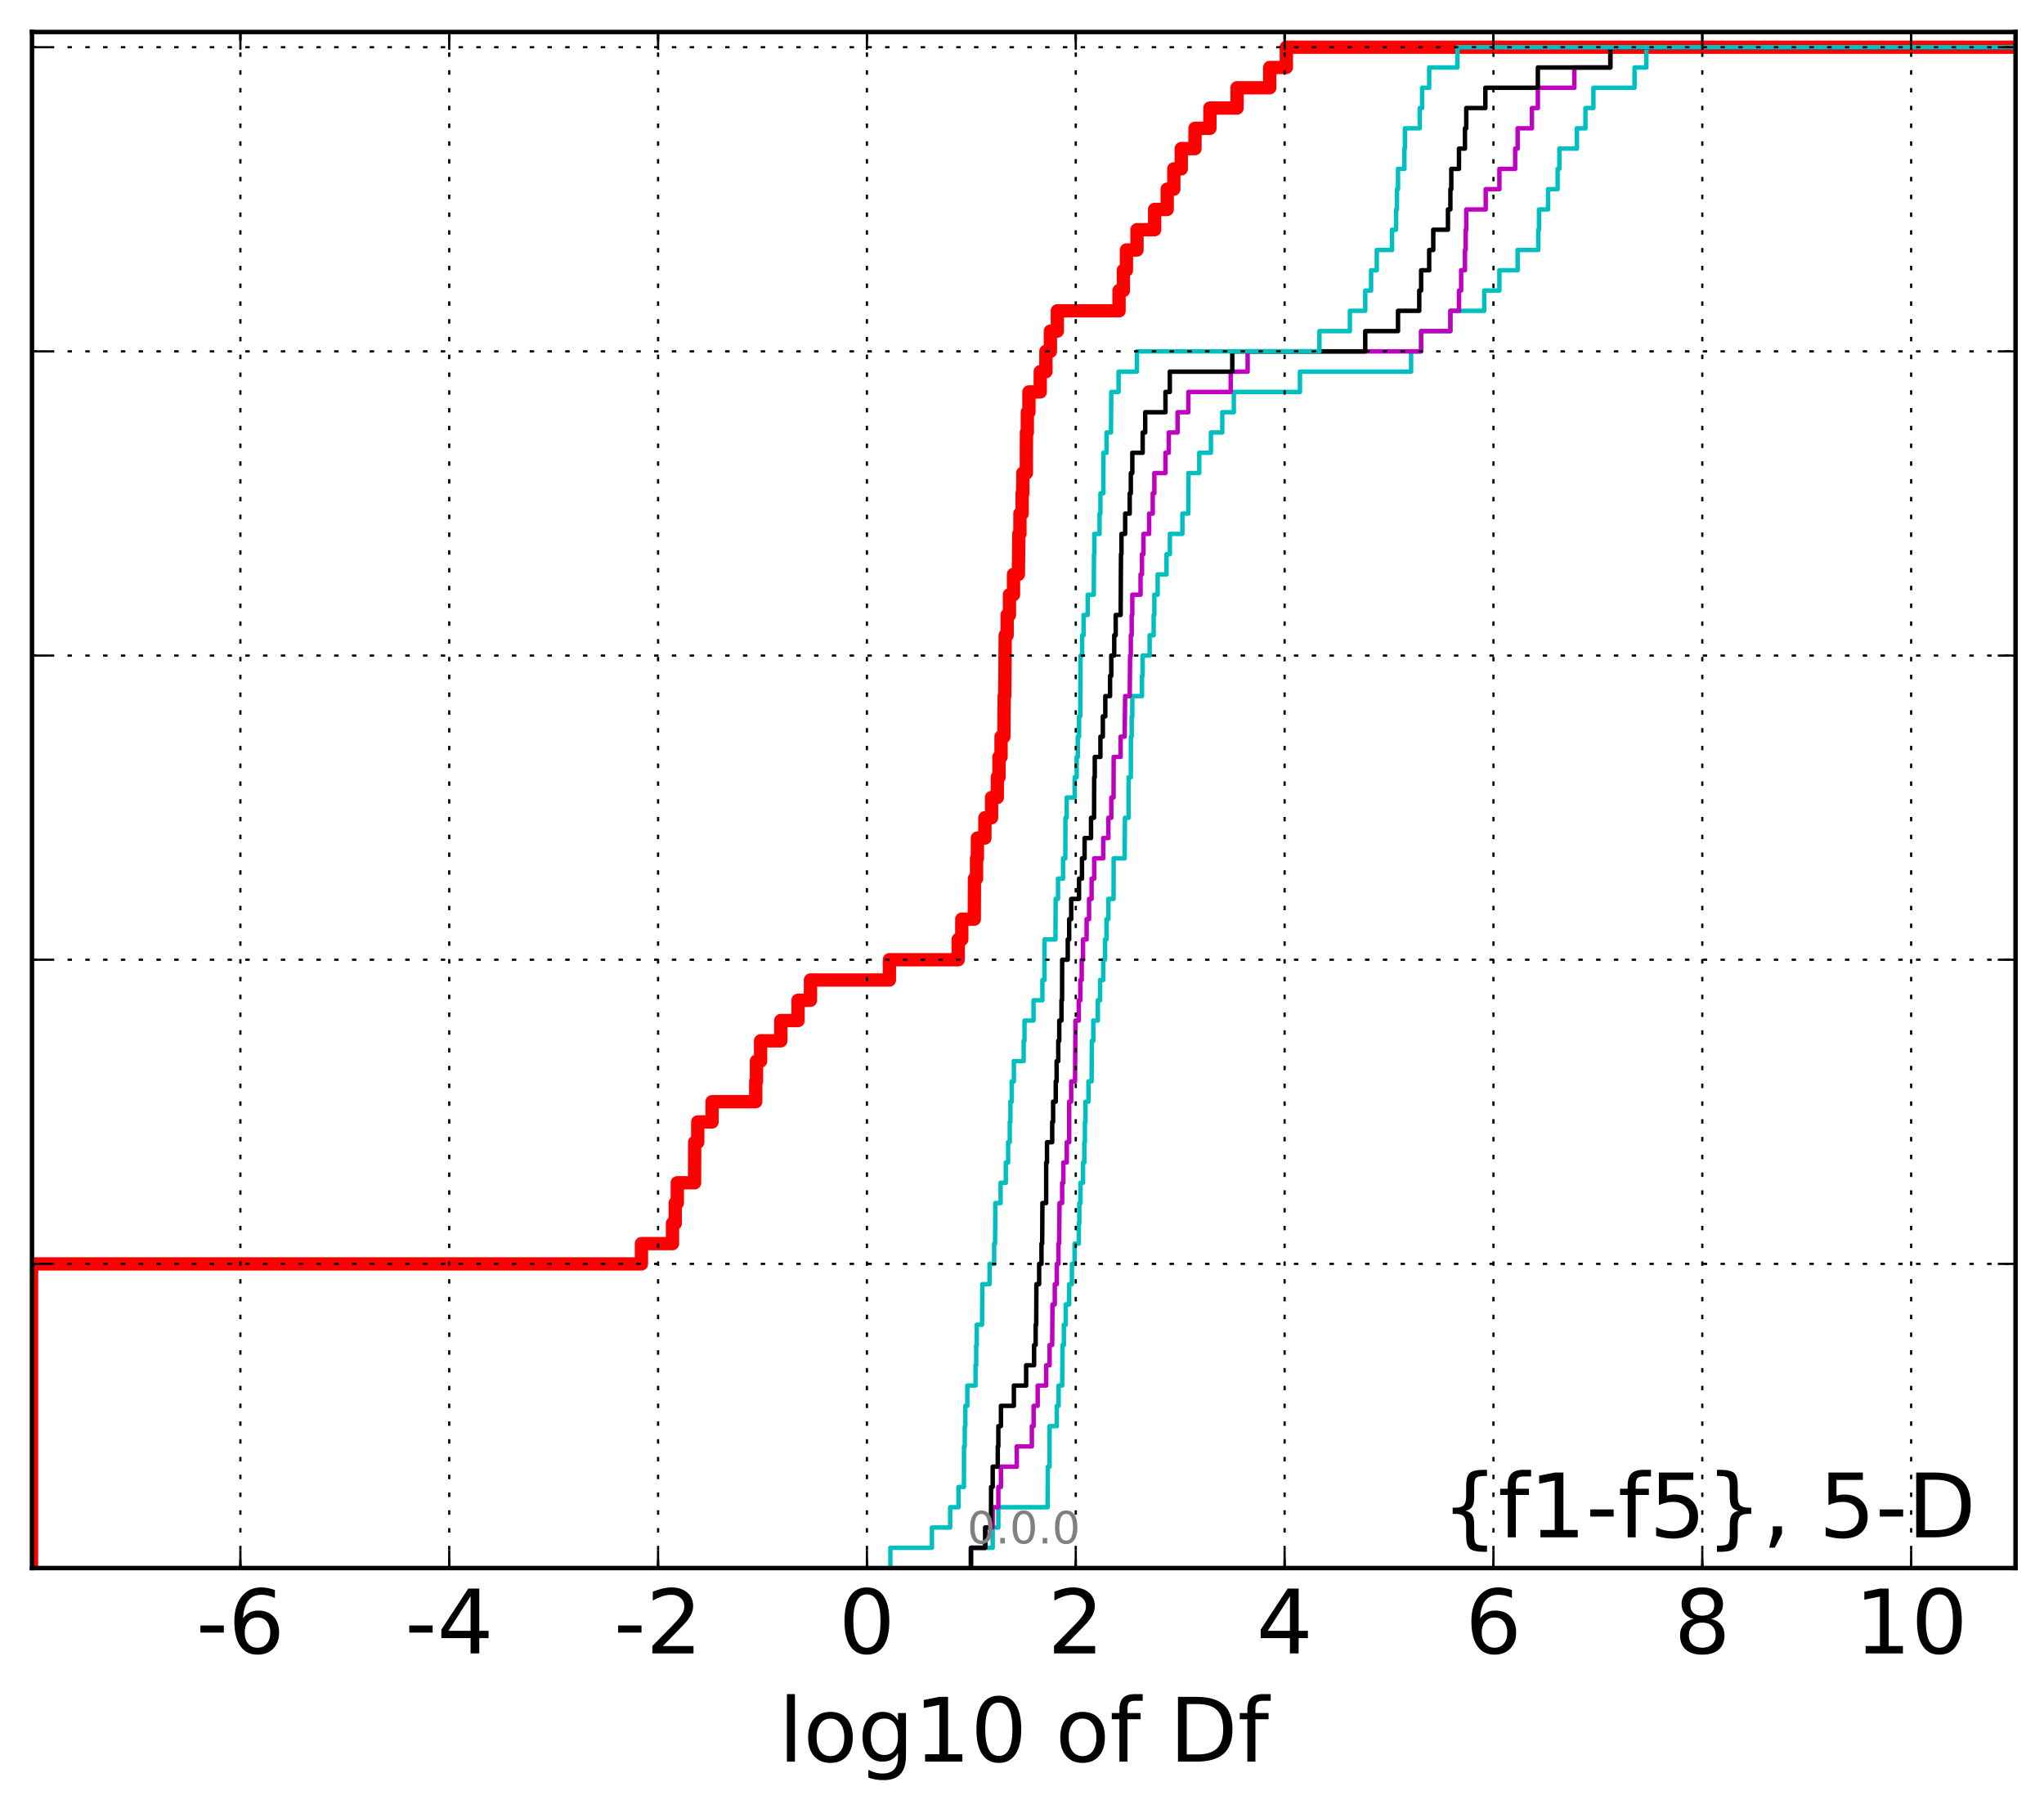<?xml version="1.0" encoding="utf-8" standalone="no"?>
<!DOCTYPE svg PUBLIC "-//W3C//DTD SVG 1.1//EN"
  "http://www.w3.org/Graphics/SVG/1.1/DTD/svg11.dtd">
<!-- Created with matplotlib (http://matplotlib.org/) -->
<svg height="407pt" version="1.1" viewBox="0 0 460 407" width="460pt" xmlns="http://www.w3.org/2000/svg" xmlns:xlink="http://www.w3.org/1999/xlink">
 <defs>
  <style type="text/css">
*{stroke-linecap:butt;stroke-linejoin:round;stroke-miterlimit:100000;}
  </style>
 </defs>
 <g id="figure_1">
  <g id="patch_1">
   <path d="M 0 407.712 
L 460.8 407.712 
L 460.8 0 
L 0 0 
z
" style="fill:#ffffff;"/>
  </g>
  <g id="axes_1">
   <g id="patch_2">
    <path d="M 7.2 352.8 
L 453.6 352.8 
L 453.6 7.2 
L 7.2 7.2 
z
" style="fill:#ffffff;"/>
   </g>
   <g id="line2d_1">
    <path clip-path="url(#p6a44789f4e)" d="M 7.098 352.8 
L 7.098 348.238 
L 7.098 348.238 
L 7.098 348.238 
L 7.098 343.675 
L 7.098 343.675 
L 7.098 343.675 
L 7.098 339.113 
L 7.098 339.113 
L 7.098 339.113 
L 7.098 334.55 
L 7.098 334.55 
L 7.098 334.55 
L 7.098 329.988 
L 7.098 329.988 
L 7.098 329.988 
L 7.098 325.426 
L 7.098 325.426 
L 7.098 325.426 
L 7.098 320.863 
L 7.098 320.863 
L 7.098 320.863 
L 7.098 316.301 
L 7.098 316.301 
L 7.098 316.301 
L 7.098 311.739 
L 7.098 311.739 
L 7.098 311.739 
L 7.098 307.176 
L 7.098 307.176 
L 7.098 307.176 
L 7.098 302.614 
L 7.098 302.614 
L 7.098 302.614 
L 7.098 298.051 
L 7.098 298.051 
L 7.098 298.051 
L 7.098 293.489 
L 7.098 293.489 
L 7.098 293.489 
L 7.098 288.927 
L 7.098 288.927 
L 7.098 288.927 
L 7.098 284.364 
L 144.355 284.364 
L 144.355 279.802 
L 151.344 279.802 
L 151.344 275.24 
L 151.958 275.24 
L 151.958 270.677 
L 152.429 270.677 
L 152.429 266.115 
L 156.306 266.115 
L 156.338 256.99 
L 157.029 256.99 
L 157.029 252.428 
L 160.245 252.428 
L 160.245 247.865 
L 170.078 247.865 
L 170.078 243.303 
L 170.238 243.303 
L 170.238 238.741 
L 171.17 238.741 
L 171.17 234.178 
L 175.716 234.178 
L 175.716 229.616 
L 179.598 229.616 
L 179.598 225.053 
L 182.392 225.053 
L 182.392 220.491 
L 200.159 220.491 
L 200.159 215.929 
L 215.637 215.929 
L 215.637 211.366 
L 216.448 211.366 
L 216.448 206.804 
L 219.262 206.804 
L 219.301 197.679 
L 219.767 197.679 
L 219.767 193.117 
L 219.963 193.117 
L 219.963 188.554 
L 221.651 188.554 
L 221.651 183.992 
L 223.15 183.992 
L 223.15 179.43 
L 224.445 179.43 
L 224.445 174.867 
L 224.826 174.867 
L 224.826 170.305 
L 225.286 170.305 
L 225.286 165.743 
L 225.92 165.743 
L 225.994 156.618 
L 226.124 156.618 
L 226.219 142.931 
L 226.656 142.931 
L 226.656 138.368 
L 227.173 138.368 
L 227.173 133.806 
L 228.087 133.806 
L 228.087 129.244 
L 229.18 129.244 
L 229.288 120.119 
L 229.535 120.119 
L 229.535 115.556 
L 230.032 115.556 
L 230.032 110.994 
L 230.183 110.994 
L 230.183 106.432 
L 230.977 106.432 
L 230.997 97.307 
L 231.2 97.307 
L 231.2 92.745 
L 231.56 92.745 
L 231.56 88.182 
L 234.105 88.182 
L 234.105 83.62 
L 235.38 83.62 
L 235.38 79.057 
L 236.39 79.057 
L 236.39 74.495 
L 237.955 74.495 
L 237.955 69.933 
L 251.842 69.933 
L 251.842 65.37 
L 252.819 65.37 
L 252.819 60.808 
L 253.5 60.808 
L 253.5 56.246 
L 255.883 56.246 
L 255.883 51.683 
L 259.847 51.683 
L 259.847 47.121 
L 262.679 47.121 
L 262.679 42.558 
L 264.168 42.558 
L 264.168 37.996 
L 265.843 37.996 
L 265.843 33.434 
L 268.931 33.434 
L 268.931 28.871 
L 272.29 28.871 
L 272.29 24.309 
L 278.402 24.309 
L 278.402 19.747 
L 285.746 19.747 
L 285.746 15.184 
L 289.485 15.184 
L 289.485 10.622 
L 289.485 10.622 
L 453.6 10.622 
L 453.6 10.622 
" style="fill:none;stroke:#ff0000;stroke-linecap:square;stroke-width:3.0;"/>
   </g>
   <g id="line2d_2">
    <path clip-path="url(#p6a44789f4e)" d="M 218.511 352.8 
L 218.511 348.238 
L 223.403 348.238 
L 223.403 343.675 
L 224.678 343.675 
L 224.678 339.113 
L 235.763 339.113 
L 235.82 329.988 
L 236.207 329.988 
L 236.209 320.863 
L 237.825 320.863 
L 237.825 316.301 
L 238.236 316.301 
L 238.236 311.739 
L 239.04 311.739 
L 239.126 302.614 
L 239.422 302.614 
L 239.422 298.051 
L 239.844 298.051 
L 239.844 293.489 
L 240.622 293.489 
L 240.622 288.927 
L 241.23 288.927 
L 241.23 284.364 
L 241.833 284.364 
L 241.833 279.802 
L 242.781 279.802 
L 242.781 275.24 
L 242.901 275.24 
L 242.901 270.677 
L 243.169 270.677 
L 243.169 266.115 
L 243.735 266.115 
L 243.735 261.552 
L 244.027 261.552 
L 244.027 256.99 
L 244.159 256.99 
L 244.159 252.428 
L 244.289 252.428 
L 244.289 247.865 
L 244.959 247.865 
L 244.959 243.303 
L 245.666 243.303 
L 245.729 234.178 
L 246.045 234.178 
L 246.045 229.616 
L 247.061 229.616 
L 247.061 225.053 
L 247.577 225.053 
L 247.577 220.491 
L 248.279 220.491 
L 248.279 215.929 
L 248.69 215.929 
L 248.69 211.366 
L 249.012 211.366 
L 249.012 206.804 
L 249.441 206.804 
L 249.441 202.242 
L 250.607 202.242 
L 250.627 193.117 
L 253.106 193.117 
L 253.169 183.992 
L 253.984 183.992 
L 253.985 174.867 
L 254.491 174.867 
L 254.514 165.743 
L 254.687 165.743 
L 254.687 161.18 
L 254.826 161.18 
L 254.826 156.618 
L 257.004 156.618 
L 257.004 152.055 
L 257.137 152.055 
L 257.137 147.493 
L 258.73 147.493 
L 258.73 142.931 
L 259.631 142.931 
L 259.631 138.368 
L 259.785 138.368 
L 259.785 133.806 
L 260.53 133.806 
L 260.53 129.244 
L 262.523 129.244 
L 262.523 124.681 
L 263.279 124.681 
L 263.279 120.119 
L 266.095 120.119 
L 266.095 115.556 
L 267.439 115.556 
L 267.469 106.432 
L 269.89 106.432 
L 269.89 101.869 
L 272.519 101.869 
L 272.519 97.307 
L 275.075 97.307 
L 275.075 92.745 
L 277.668 92.745 
L 277.668 88.182 
L 292.553 88.182 
L 292.553 83.62 
L 317.565 83.62 
L 317.565 79.057 
L 319.823 79.057 
L 319.823 74.495 
L 326.409 74.495 
L 326.409 69.933 
L 334.022 69.933 
L 334.022 65.37 
L 337.437 65.37 
L 337.437 60.808 
L 341.544 60.808 
L 341.544 56.246 
L 346.187 56.246 
L 346.187 51.683 
L 346.348 51.683 
L 346.348 47.121 
L 348.394 47.121 
L 348.394 42.558 
L 350.54 42.558 
L 350.54 37.996 
L 350.932 37.996 
L 350.932 33.434 
L 354.888 33.434 
L 354.888 28.871 
L 356.805 28.871 
L 356.805 24.309 
L 358.591 24.309 
L 358.591 19.747 
L 367.853 19.747 
L 367.853 15.184 
L 370.515 15.184 
L 370.515 10.622 
L 370.515 10.622 
L 453.6 10.622 
L 453.6 10.622 
" style="fill:none;stroke:#00bfbf;stroke-linecap:square;"/>
   </g>
   <g id="line2d_3">
    <path clip-path="url(#p6a44789f4e)" d="M 218.511 352.8 
L 218.511 348.238 
L 221.731 348.238 
L 221.731 343.675 
L 223.403 343.675 
L 223.403 339.113 
L 224.678 339.113 
L 224.678 334.55 
L 225.262 334.55 
L 225.262 329.988 
L 228.827 329.988 
L 228.827 325.426 
L 232.217 325.426 
L 232.217 320.863 
L 232.618 320.863 
L 232.618 316.301 
L 233.532 316.301 
L 233.532 311.739 
L 235.439 311.739 
L 235.439 307.176 
L 236.209 307.176 
L 236.209 302.614 
L 236.795 302.614 
L 236.858 293.489 
L 237.378 293.489 
L 237.378 288.927 
L 237.825 288.927 
L 237.825 284.364 
L 238.197 284.364 
L 238.197 279.802 
L 238.352 279.802 
L 238.45 270.677 
L 239.04 270.677 
L 239.04 266.115 
L 239.308 266.115 
L 239.308 261.552 
L 240.076 261.552 
L 240.076 256.99 
L 240.62 256.99 
L 240.622 247.865 
L 241.072 247.865 
L 241.072 243.303 
L 241.933 243.303 
L 242.035 229.616 
L 242.781 229.616 
L 242.781 225.053 
L 243.129 225.053 
L 243.129 220.491 
L 243.44 220.491 
L 243.44 215.929 
L 243.735 215.929 
L 243.735 211.366 
L 244.538 211.366 
L 244.538 206.804 
L 245.092 206.804 
L 245.092 202.242 
L 245.666 202.242 
L 245.666 197.679 
L 246.245 197.679 
L 246.245 193.117 
L 248.279 193.117 
L 248.279 188.554 
L 249.441 188.554 
L 249.441 183.992 
L 250.091 183.992 
L 250.091 179.43 
L 250.607 179.43 
L 250.627 170.305 
L 252.199 170.305 
L 252.199 165.743 
L 253.106 165.743 
L 253.215 156.618 
L 254.241 156.618 
L 254.329 147.493 
L 254.491 147.493 
L 254.491 142.931 
L 254.687 142.931 
L 254.687 138.368 
L 254.826 138.368 
L 254.826 133.806 
L 256.681 133.806 
L 256.681 129.244 
L 257.004 129.244 
L 257.004 124.681 
L 257.334 124.681 
L 257.334 120.119 
L 258.611 120.119 
L 258.611 115.556 
L 259.423 115.556 
L 259.423 110.994 
L 259.785 110.994 
L 259.785 106.432 
L 262.289 106.432 
L 262.289 101.869 
L 263.024 101.869 
L 263.024 97.307 
L 265.008 97.307 
L 265.008 92.745 
L 267.439 92.745 
L 267.439 88.182 
L 276.973 88.182 
L 276.973 83.62 
L 280.78 83.62 
L 280.78 79.057 
L 319.823 79.057 
L 319.823 74.495 
L 326.409 74.495 
L 326.409 69.933 
L 328.341 69.933 
L 328.341 65.37 
L 328.828 65.37 
L 328.828 60.808 
L 329.686 60.808 
L 329.686 56.246 
L 329.855 56.246 
L 329.855 51.683 
L 329.982 51.683 
L 329.982 47.121 
L 334.36 47.121 
L 334.36 42.558 
L 337.437 42.558 
L 337.437 37.996 
L 340.985 37.996 
L 340.985 33.434 
L 341.544 33.434 
L 341.544 28.871 
L 344.761 28.871 
L 344.761 24.309 
L 346.094 24.309 
L 346.094 19.747 
L 354.302 19.747 
L 354.302 15.184 
L 362.407 15.184 
L 362.407 10.622 
L 362.407 10.622 
L 453.6 10.622 
L 453.6 10.622 
" style="fill:none;stroke:#bf00bf;stroke-linecap:square;"/>
   </g>
   <g id="line2d_4">
    <path clip-path="url(#p6a44789f4e)" d="M 218.511 352.8 
L 218.511 348.238 
L 221.731 348.238 
L 221.731 343.675 
L 223.017 343.675 
L 223.044 334.55 
L 223.403 334.55 
L 223.403 329.988 
L 224.548 329.988 
L 224.548 325.426 
L 224.678 325.426 
L 224.678 320.863 
L 225.262 320.863 
L 225.262 316.301 
L 228.17 316.301 
L 228.17 311.739 
L 230.931 311.739 
L 230.931 307.176 
L 232.723 307.176 
L 232.723 302.614 
L 233.074 302.614 
L 233.074 298.051 
L 233.201 298.051 
L 233.24 288.927 
L 233.856 288.927 
L 233.856 284.364 
L 234.384 284.364 
L 234.384 279.802 
L 234.542 279.802 
L 234.596 270.677 
L 235.439 270.677 
L 235.443 261.552 
L 235.628 261.552 
L 235.628 256.99 
L 236.795 256.99 
L 236.795 252.428 
L 237.003 252.428 
L 237.003 247.865 
L 237.595 247.865 
L 237.595 243.303 
L 237.795 243.303 
L 237.795 238.741 
L 238.16 238.741 
L 238.16 234.178 
L 238.386 234.178 
L 238.386 229.616 
L 238.885 229.616 
L 238.885 225.053 
L 239.017 225.053 
L 239.04 215.929 
L 240.297 215.929 
L 240.297 211.366 
L 240.62 211.366 
L 240.62 206.804 
L 241.072 206.804 
L 241.072 202.242 
L 242.837 202.242 
L 242.837 197.679 
L 243.502 197.679 
L 243.502 193.117 
L 244.084 193.117 
L 244.084 188.554 
L 245.533 188.554 
L 245.533 183.992 
L 246.217 183.992 
L 246.245 174.867 
L 246.378 174.867 
L 246.378 170.305 
L 247.65 170.305 
L 247.65 165.743 
L 248.194 165.743 
L 248.194 161.18 
L 248.749 161.18 
L 248.749 156.618 
L 249.818 156.618 
L 249.818 152.055 
L 250.091 152.055 
L 250.091 147.493 
L 250.756 147.493 
L 250.756 142.931 
L 251.085 142.931 
L 251.085 138.368 
L 252.199 138.368 
L 252.277 124.681 
L 252.386 124.681 
L 252.386 120.119 
L 253.215 120.119 
L 253.215 115.556 
L 254.241 115.556 
L 254.241 110.994 
L 254.491 110.994 
L 254.491 106.432 
L 254.826 106.432 
L 254.826 101.869 
L 257.156 101.869 
L 257.156 97.307 
L 257.723 97.307 
L 257.723 92.745 
L 262.289 92.745 
L 262.289 88.182 
L 263.266 88.182 
L 263.266 83.62 
L 277.322 83.62 
L 277.322 79.057 
L 307.248 79.057 
L 307.248 74.495 
L 314.621 74.495 
L 314.621 69.933 
L 319.399 69.933 
L 319.399 65.37 
L 319.823 65.37 
L 319.823 60.808 
L 321.637 60.808 
L 321.637 56.246 
L 322.554 56.246 
L 322.554 51.683 
L 325.86 51.683 
L 325.86 47.121 
L 326.409 47.121 
L 326.409 42.558 
L 326.612 42.558 
L 326.612 37.996 
L 328.341 37.996 
L 328.341 33.434 
L 329.686 33.434 
L 329.686 28.871 
L 329.982 28.871 
L 329.982 24.309 
L 334.278 24.309 
L 334.278 19.747 
L 346.094 19.747 
L 346.094 15.184 
L 362.407 15.184 
L 362.407 10.622 
L 362.407 10.622 
L 453.6 10.622 
L 453.6 10.622 
" style="fill:none;stroke:#000000;stroke-linecap:square;"/>
   </g>
   <g id="line2d_5">
    <path clip-path="url(#p6a44789f4e)" d="M 200.376 352.8 
L 200.376 348.238 
L 209.725 348.238 
L 209.725 343.675 
L 213.835 343.675 
L 213.835 339.113 
L 215.702 339.113 
L 215.702 334.55 
L 216.933 334.55 
L 216.955 325.426 
L 217.122 325.426 
L 217.122 320.863 
L 217.244 320.863 
L 217.244 316.301 
L 217.696 316.301 
L 217.696 311.739 
L 219.545 311.739 
L 219.545 307.176 
L 219.693 307.176 
L 219.693 302.614 
L 219.816 302.614 
L 219.816 298.051 
L 221.007 298.051 
L 221.088 288.927 
L 222.701 288.927 
L 222.701 284.364 
L 223.735 284.364 
L 223.735 279.802 
L 223.937 279.802 
L 224.005 270.677 
L 225.183 270.677 
L 225.183 266.115 
L 226.358 266.115 
L 226.358 261.552 
L 226.874 261.552 
L 226.874 256.99 
L 227.243 256.99 
L 227.243 252.428 
L 227.392 252.428 
L 227.392 247.865 
L 227.688 247.865 
L 227.688 243.303 
L 228.17 243.303 
L 228.17 238.741 
L 230.374 238.741 
L 230.374 234.178 
L 230.565 234.178 
L 230.565 229.616 
L 232.597 229.616 
L 232.597 225.053 
L 234.594 225.053 
L 234.594 220.491 
L 235.063 220.491 
L 235.072 211.366 
L 237.53 211.366 
L 237.577 202.242 
L 238.108 202.242 
L 238.108 197.679 
L 239.239 197.679 
L 239.239 193.117 
L 239.75 193.117 
L 239.778 183.992 
L 240.061 183.992 
L 240.061 179.43 
L 241.852 179.43 
L 241.852 174.867 
L 242.303 174.867 
L 242.303 170.305 
L 242.559 170.305 
L 242.559 165.743 
L 242.837 165.743 
L 242.837 161.18 
L 243.105 161.18 
L 243.171 147.493 
L 243.536 147.493 
L 243.536 142.931 
L 243.86 142.931 
L 243.86 138.368 
L 244.783 138.368 
L 244.783 133.806 
L 246.153 133.806 
L 246.203 124.681 
L 246.279 124.681 
L 246.279 120.119 
L 247.452 120.119 
L 247.452 115.556 
L 247.65 115.556 
L 247.65 110.994 
L 248.301 110.994 
L 248.334 101.869 
L 249.023 101.869 
L 249.023 97.307 
L 250.029 97.307 
L 250.091 88.182 
L 251.733 88.182 
L 251.733 83.62 
L 255.859 83.62 
L 255.859 79.057 
L 296.935 79.057 
L 296.935 74.495 
L 303.787 74.495 
L 303.787 69.933 
L 307.248 69.933 
L 307.248 65.37 
L 308.561 65.37 
L 308.561 60.808 
L 309.841 60.808 
L 309.841 56.246 
L 313.271 56.246 
L 313.271 51.683 
L 314.191 51.683 
L 314.191 47.121 
L 314.384 47.121 
L 314.384 42.558 
L 314.621 42.558 
L 314.621 37.996 
L 316.059 37.996 
L 316.059 33.434 
L 316.172 33.434 
L 316.172 28.871 
L 319.509 28.871 
L 319.509 24.309 
L 320.049 24.309 
L 320.049 19.747 
L 321.637 19.747 
L 321.637 15.184 
L 327.996 15.184 
L 327.996 10.622 
L 327.996 10.622 
L 453.6 10.622 
L 453.6 10.622 
" style="fill:none;stroke:#00bfbf;stroke-linecap:square;"/>
   </g>
   <g id="patch_3">
    <path d="M 7.2 7.2 
L 453.6 7.2 
" style="fill:none;stroke:#000000;stroke-linecap:square;stroke-linejoin:miter;"/>
   </g>
   <g id="patch_4">
    <path d="M 453.6 352.8 
L 453.6 7.2 
" style="fill:none;stroke:#000000;stroke-linecap:square;stroke-linejoin:miter;"/>
   </g>
   <g id="patch_5">
    <path d="M 7.2 352.8 
L 453.6 352.8 
" style="fill:none;stroke:#000000;stroke-linecap:square;stroke-linejoin:miter;"/>
   </g>
   <g id="patch_6">
    <path d="M 7.2 352.8 
L 7.2 7.2 
" style="fill:none;stroke:#000000;stroke-linecap:square;stroke-linejoin:miter;"/>
   </g>
   <g id="matplotlib.axis_1">
    <g id="xtick_1"/>
    <g id="xtick_2">
     <g id="line2d_6">
      <path clip-path="url(#p6a44789f4e)" d="M 54.099 352.8 
L 54.099 7.2 
" style="fill:none;stroke:#000000;stroke-dasharray:1,3;stroke-dashoffset:0.0;stroke-width:0.5;"/>
     </g>
     <g id="line2d_7">
      <defs>
       <path d="M 0 0 
L 0 -4 
" id="mfa2723697f" style="stroke:#000000;stroke-width:0.5;"/>
      </defs>
      <g>
       <use style="stroke:#000000;stroke-width:0.5;" x="54.099" xlink:href="#mfa2723697f" y="352.8"/>
      </g>
     </g>
     <g id="line2d_8">
      <defs>
       <path d="M 0 0 
L 0 4 
" id="m8f7fed843e" style="stroke:#000000;stroke-width:0.5;"/>
      </defs>
      <g>
       <use style="stroke:#000000;stroke-width:0.5;" x="54.099" xlink:href="#m8f7fed843e" y="7.2"/>
      </g>
     </g>
     <g id="text_1">
      <!-- -6 -->
      <defs>
       <path d="M 33.016 40.375 
Q 26.375 40.375 22.484 35.828 
Q 18.609 31.297 18.609 23.391 
Q 18.609 15.531 22.484 10.953 
Q 26.375 6.391 33.016 6.391 
Q 39.656 6.391 43.531 10.953 
Q 47.406 15.531 47.406 23.391 
Q 47.406 31.297 43.531 35.828 
Q 39.656 40.375 33.016 40.375 
M 52.594 71.297 
L 52.594 62.312 
Q 48.875 64.062 45.094 64.984 
Q 41.312 65.922 37.594 65.922 
Q 27.828 65.922 22.672 59.328 
Q 17.531 52.734 16.797 39.406 
Q 19.672 43.656 24.016 45.922 
Q 28.375 48.188 33.594 48.188 
Q 44.578 48.188 50.953 41.516 
Q 57.328 34.859 57.328 23.391 
Q 57.328 12.156 50.688 5.359 
Q 44.047 -1.422 33.016 -1.422 
Q 20.359 -1.422 13.672 8.266 
Q 6.984 17.969 6.984 36.375 
Q 6.984 53.656 15.188 63.938 
Q 23.391 74.219 37.203 74.219 
Q 40.922 74.219 44.703 73.484 
Q 48.484 72.75 52.594 71.297 
" id="BitstreamVeraSans-Roman-36"/>
       <path d="M 4.891 31.391 
L 31.203 31.391 
L 31.203 23.391 
L 4.891 23.391 
z
" id="BitstreamVeraSans-Roman-2d"/>
      </defs>
      <g transform="translate(44.128 371.997)scale(0.2 -0.2)">
       <use xlink:href="#BitstreamVeraSans-Roman-2d"/>
       <use x="36.084" xlink:href="#BitstreamVeraSans-Roman-36"/>
      </g>
     </g>
    </g>
    <g id="xtick_3">
     <g id="line2d_9">
      <path clip-path="url(#p6a44789f4e)" d="M 101.099 352.8 
L 101.099 7.2 
" style="fill:none;stroke:#000000;stroke-dasharray:1,3;stroke-dashoffset:0.0;stroke-width:0.5;"/>
     </g>
     <g id="line2d_10">
      <g>
       <use style="stroke:#000000;stroke-width:0.5;" x="101.099" xlink:href="#mfa2723697f" y="352.8"/>
      </g>
     </g>
     <g id="line2d_11">
      <g>
       <use style="stroke:#000000;stroke-width:0.5;" x="101.099" xlink:href="#m8f7fed843e" y="7.2"/>
      </g>
     </g>
     <g id="text_2">
      <!-- -4 -->
      <defs>
       <path d="M 37.797 64.312 
L 12.891 25.391 
L 37.797 25.391 
z
M 35.203 72.906 
L 47.609 72.906 
L 47.609 25.391 
L 58.016 25.391 
L 58.016 17.188 
L 47.609 17.188 
L 47.609 0 
L 37.797 0 
L 37.797 17.188 
L 4.891 17.188 
L 4.891 26.703 
z
" id="BitstreamVeraSans-Roman-34"/>
      </defs>
      <g transform="translate(91.128 371.997)scale(0.2 -0.2)">
       <use xlink:href="#BitstreamVeraSans-Roman-2d"/>
       <use x="36.084" xlink:href="#BitstreamVeraSans-Roman-34"/>
      </g>
     </g>
    </g>
    <g id="xtick_4">
     <g id="line2d_12">
      <path clip-path="url(#p6a44789f4e)" d="M 148.099 352.8 
L 148.099 7.2 
" style="fill:none;stroke:#000000;stroke-dasharray:1,3;stroke-dashoffset:0.0;stroke-width:0.5;"/>
     </g>
     <g id="line2d_13">
      <g>
       <use style="stroke:#000000;stroke-width:0.5;" x="148.099" xlink:href="#mfa2723697f" y="352.8"/>
      </g>
     </g>
     <g id="line2d_14">
      <g>
       <use style="stroke:#000000;stroke-width:0.5;" x="148.099" xlink:href="#m8f7fed843e" y="7.2"/>
      </g>
     </g>
     <g id="text_3">
      <!-- -2 -->
      <defs>
       <path d="M 19.188 8.297 
L 53.609 8.297 
L 53.609 0 
L 7.328 0 
L 7.328 8.297 
Q 12.938 14.109 22.625 23.891 
Q 32.328 33.688 34.812 36.531 
Q 39.547 41.844 41.422 45.531 
Q 43.312 49.219 43.312 52.781 
Q 43.312 58.594 39.234 62.25 
Q 35.156 65.922 28.609 65.922 
Q 23.969 65.922 18.812 64.312 
Q 13.672 62.703 7.812 59.422 
L 7.812 69.391 
Q 13.766 71.781 18.938 73 
Q 24.125 74.219 28.422 74.219 
Q 39.75 74.219 46.484 68.547 
Q 53.219 62.891 53.219 53.422 
Q 53.219 48.922 51.531 44.891 
Q 49.859 40.875 45.406 35.406 
Q 44.188 33.984 37.641 27.219 
Q 31.109 20.453 19.188 8.297 
" id="BitstreamVeraSans-Roman-32"/>
      </defs>
      <g transform="translate(138.129 371.997)scale(0.2 -0.2)">
       <use xlink:href="#BitstreamVeraSans-Roman-2d"/>
       <use x="36.084" xlink:href="#BitstreamVeraSans-Roman-32"/>
      </g>
     </g>
    </g>
    <g id="xtick_5">
     <g id="line2d_15">
      <path clip-path="url(#p6a44789f4e)" d="M 195.099 352.8 
L 195.099 7.2 
" style="fill:none;stroke:#000000;stroke-dasharray:1,3;stroke-dashoffset:0.0;stroke-width:0.5;"/>
     </g>
     <g id="line2d_16">
      <g>
       <use style="stroke:#000000;stroke-width:0.5;" x="195.099" xlink:href="#mfa2723697f" y="352.8"/>
      </g>
     </g>
     <g id="line2d_17">
      <g>
       <use style="stroke:#000000;stroke-width:0.5;" x="195.099" xlink:href="#m8f7fed843e" y="7.2"/>
      </g>
     </g>
     <g id="text_4">
      <!-- 0 -->
      <defs>
       <path d="M 31.781 66.406 
Q 24.172 66.406 20.328 58.906 
Q 16.5 51.422 16.5 36.375 
Q 16.5 21.391 20.328 13.891 
Q 24.172 6.391 31.781 6.391 
Q 39.453 6.391 43.281 13.891 
Q 47.125 21.391 47.125 36.375 
Q 47.125 51.422 43.281 58.906 
Q 39.453 66.406 31.781 66.406 
M 31.781 74.219 
Q 44.047 74.219 50.516 64.516 
Q 56.984 54.828 56.984 36.375 
Q 56.984 17.969 50.516 8.266 
Q 44.047 -1.422 31.781 -1.422 
Q 19.531 -1.422 13.062 8.266 
Q 6.594 17.969 6.594 36.375 
Q 6.594 54.828 13.062 64.516 
Q 19.531 74.219 31.781 74.219 
" id="BitstreamVeraSans-Roman-30"/>
      </defs>
      <g transform="translate(188.737 371.997)scale(0.2 -0.2)">
       <use xlink:href="#BitstreamVeraSans-Roman-30"/>
      </g>
     </g>
    </g>
    <g id="xtick_6">
     <g id="line2d_18">
      <path clip-path="url(#p6a44789f4e)" d="M 242.099 352.8 
L 242.099 7.2 
" style="fill:none;stroke:#000000;stroke-dasharray:1,3;stroke-dashoffset:0.0;stroke-width:0.5;"/>
     </g>
     <g id="line2d_19">
      <g>
       <use style="stroke:#000000;stroke-width:0.5;" x="242.099" xlink:href="#mfa2723697f" y="352.8"/>
      </g>
     </g>
     <g id="line2d_20">
      <g>
       <use style="stroke:#000000;stroke-width:0.5;" x="242.099" xlink:href="#m8f7fed843e" y="7.2"/>
      </g>
     </g>
     <g id="text_5">
      <!-- 2 -->
      <g transform="translate(235.737 371.997)scale(0.2 -0.2)">
       <use xlink:href="#BitstreamVeraSans-Roman-32"/>
      </g>
     </g>
    </g>
    <g id="xtick_7">
     <g id="line2d_21">
      <path clip-path="url(#p6a44789f4e)" d="M 289.099 352.8 
L 289.099 7.2 
" style="fill:none;stroke:#000000;stroke-dasharray:1,3;stroke-dashoffset:0.0;stroke-width:0.5;"/>
     </g>
     <g id="line2d_22">
      <g>
       <use style="stroke:#000000;stroke-width:0.5;" x="289.099" xlink:href="#mfa2723697f" y="352.8"/>
      </g>
     </g>
     <g id="line2d_23">
      <g>
       <use style="stroke:#000000;stroke-width:0.5;" x="289.099" xlink:href="#m8f7fed843e" y="7.2"/>
      </g>
     </g>
     <g id="text_6">
      <!-- 4 -->
      <g transform="translate(282.737 371.997)scale(0.2 -0.2)">
       <use xlink:href="#BitstreamVeraSans-Roman-34"/>
      </g>
     </g>
    </g>
    <g id="xtick_8">
     <g id="line2d_24">
      <path clip-path="url(#p6a44789f4e)" d="M 336.1 352.8 
L 336.1 7.2 
" style="fill:none;stroke:#000000;stroke-dasharray:1,3;stroke-dashoffset:0.0;stroke-width:0.5;"/>
     </g>
     <g id="line2d_25">
      <g>
       <use style="stroke:#000000;stroke-width:0.5;" x="336.1" xlink:href="#mfa2723697f" y="352.8"/>
      </g>
     </g>
     <g id="line2d_26">
      <g>
       <use style="stroke:#000000;stroke-width:0.5;" x="336.1" xlink:href="#m8f7fed843e" y="7.2"/>
      </g>
     </g>
     <g id="text_7">
      <!-- 6 -->
      <g transform="translate(329.737 371.997)scale(0.2 -0.2)">
       <use xlink:href="#BitstreamVeraSans-Roman-36"/>
      </g>
     </g>
    </g>
    <g id="xtick_9">
     <g id="line2d_27">
      <path clip-path="url(#p6a44789f4e)" d="M 383.1 352.8 
L 383.1 7.2 
" style="fill:none;stroke:#000000;stroke-dasharray:1,3;stroke-dashoffset:0.0;stroke-width:0.5;"/>
     </g>
     <g id="line2d_28">
      <g>
       <use style="stroke:#000000;stroke-width:0.5;" x="383.1" xlink:href="#mfa2723697f" y="352.8"/>
      </g>
     </g>
     <g id="line2d_29">
      <g>
       <use style="stroke:#000000;stroke-width:0.5;" x="383.1" xlink:href="#m8f7fed843e" y="7.2"/>
      </g>
     </g>
     <g id="text_8">
      <!-- 8 -->
      <defs>
       <path d="M 31.781 34.625 
Q 24.75 34.625 20.719 30.859 
Q 16.703 27.094 16.703 20.516 
Q 16.703 13.922 20.719 10.156 
Q 24.75 6.391 31.781 6.391 
Q 38.812 6.391 42.859 10.172 
Q 46.922 13.969 46.922 20.516 
Q 46.922 27.094 42.891 30.859 
Q 38.875 34.625 31.781 34.625 
M 21.922 38.812 
Q 15.578 40.375 12.031 44.719 
Q 8.5 49.078 8.5 55.328 
Q 8.5 64.062 14.719 69.141 
Q 20.953 74.219 31.781 74.219 
Q 42.672 74.219 48.875 69.141 
Q 55.078 64.062 55.078 55.328 
Q 55.078 49.078 51.531 44.719 
Q 48 40.375 41.703 38.812 
Q 48.828 37.156 52.797 32.312 
Q 56.781 27.484 56.781 20.516 
Q 56.781 9.906 50.312 4.234 
Q 43.844 -1.422 31.781 -1.422 
Q 19.734 -1.422 13.25 4.234 
Q 6.781 9.906 6.781 20.516 
Q 6.781 27.484 10.781 32.312 
Q 14.797 37.156 21.922 38.812 
M 18.312 54.391 
Q 18.312 48.734 21.844 45.562 
Q 25.391 42.391 31.781 42.391 
Q 38.141 42.391 41.719 45.562 
Q 45.312 48.734 45.312 54.391 
Q 45.312 60.062 41.719 63.234 
Q 38.141 66.406 31.781 66.406 
Q 25.391 66.406 21.844 63.234 
Q 18.312 60.062 18.312 54.391 
" id="BitstreamVeraSans-Roman-38"/>
      </defs>
      <g transform="translate(376.737 371.997)scale(0.2 -0.2)">
       <use xlink:href="#BitstreamVeraSans-Roman-38"/>
      </g>
     </g>
    </g>
    <g id="xtick_10">
     <g id="line2d_30">
      <path clip-path="url(#p6a44789f4e)" d="M 430.1 352.8 
L 430.1 7.2 
" style="fill:none;stroke:#000000;stroke-dasharray:1,3;stroke-dashoffset:0.0;stroke-width:0.5;"/>
     </g>
     <g id="line2d_31">
      <g>
       <use style="stroke:#000000;stroke-width:0.5;" x="430.1" xlink:href="#mfa2723697f" y="352.8"/>
      </g>
     </g>
     <g id="line2d_32">
      <g>
       <use style="stroke:#000000;stroke-width:0.5;" x="430.1" xlink:href="#m8f7fed843e" y="7.2"/>
      </g>
     </g>
     <g id="text_9">
      <!-- 10 -->
      <defs>
       <path d="M 12.406 8.297 
L 28.516 8.297 
L 28.516 63.922 
L 10.984 60.406 
L 10.984 69.391 
L 28.422 72.906 
L 38.281 72.906 
L 38.281 8.297 
L 54.391 8.297 
L 54.391 0 
L 12.406 0 
z
" id="BitstreamVeraSans-Roman-31"/>
      </defs>
      <g transform="translate(417.375 371.997)scale(0.2 -0.2)">
       <use xlink:href="#BitstreamVeraSans-Roman-31"/>
       <use x="63.623" xlink:href="#BitstreamVeraSans-Roman-30"/>
      </g>
     </g>
    </g>
    <g id="xtick_11"/>
    <g id="xtick_12">
     <g id="line2d_33">
      <defs>
       <path d="M 0 0 
L 0 -2 
" id="m83c77e033c" style="stroke:#000000;stroke-width:0.5;"/>
      </defs>
      <g>
       <use style="stroke:#000000;stroke-width:0.5;" x="54.099" xlink:href="#m83c77e033c" y="352.8"/>
      </g>
     </g>
     <g id="line2d_34">
      <defs>
       <path d="M 0 0 
L 0 2 
" id="m9097535278" style="stroke:#000000;stroke-width:0.5;"/>
      </defs>
      <g>
       <use style="stroke:#000000;stroke-width:0.5;" x="54.099" xlink:href="#m9097535278" y="7.2"/>
      </g>
     </g>
    </g>
    <g id="xtick_13">
     <g id="line2d_35">
      <g>
       <use style="stroke:#000000;stroke-width:0.5;" x="101.099" xlink:href="#m83c77e033c" y="352.8"/>
      </g>
     </g>
     <g id="line2d_36">
      <g>
       <use style="stroke:#000000;stroke-width:0.5;" x="101.099" xlink:href="#m9097535278" y="7.2"/>
      </g>
     </g>
    </g>
    <g id="xtick_14">
     <g id="line2d_37">
      <g>
       <use style="stroke:#000000;stroke-width:0.5;" x="148.099" xlink:href="#m83c77e033c" y="352.8"/>
      </g>
     </g>
     <g id="line2d_38">
      <g>
       <use style="stroke:#000000;stroke-width:0.5;" x="148.099" xlink:href="#m9097535278" y="7.2"/>
      </g>
     </g>
    </g>
    <g id="xtick_15">
     <g id="line2d_39">
      <g>
       <use style="stroke:#000000;stroke-width:0.5;" x="195.099" xlink:href="#m83c77e033c" y="352.8"/>
      </g>
     </g>
     <g id="line2d_40">
      <g>
       <use style="stroke:#000000;stroke-width:0.5;" x="195.099" xlink:href="#m9097535278" y="7.2"/>
      </g>
     </g>
    </g>
    <g id="xtick_16">
     <g id="line2d_41">
      <g>
       <use style="stroke:#000000;stroke-width:0.5;" x="242.099" xlink:href="#m83c77e033c" y="352.8"/>
      </g>
     </g>
     <g id="line2d_42">
      <g>
       <use style="stroke:#000000;stroke-width:0.5;" x="242.099" xlink:href="#m9097535278" y="7.2"/>
      </g>
     </g>
    </g>
    <g id="xtick_17">
     <g id="line2d_43">
      <g>
       <use style="stroke:#000000;stroke-width:0.5;" x="289.099" xlink:href="#m83c77e033c" y="352.8"/>
      </g>
     </g>
     <g id="line2d_44">
      <g>
       <use style="stroke:#000000;stroke-width:0.5;" x="289.099" xlink:href="#m9097535278" y="7.2"/>
      </g>
     </g>
    </g>
    <g id="xtick_18">
     <g id="line2d_45">
      <g>
       <use style="stroke:#000000;stroke-width:0.5;" x="336.1" xlink:href="#m83c77e033c" y="352.8"/>
      </g>
     </g>
     <g id="line2d_46">
      <g>
       <use style="stroke:#000000;stroke-width:0.5;" x="336.1" xlink:href="#m9097535278" y="7.2"/>
      </g>
     </g>
    </g>
    <g id="xtick_19">
     <g id="line2d_47">
      <g>
       <use style="stroke:#000000;stroke-width:0.5;" x="383.1" xlink:href="#m83c77e033c" y="352.8"/>
      </g>
     </g>
     <g id="line2d_48">
      <g>
       <use style="stroke:#000000;stroke-width:0.5;" x="383.1" xlink:href="#m9097535278" y="7.2"/>
      </g>
     </g>
    </g>
    <g id="xtick_20">
     <g id="line2d_49">
      <g>
       <use style="stroke:#000000;stroke-width:0.5;" x="430.1" xlink:href="#m83c77e033c" y="352.8"/>
      </g>
     </g>
     <g id="line2d_50">
      <g>
       <use style="stroke:#000000;stroke-width:0.5;" x="430.1" xlink:href="#m9097535278" y="7.2"/>
      </g>
     </g>
    </g>
    <g id="text_10">
     <!-- log10 of Df -->
     <defs>
      <path id="BitstreamVeraSans-Roman-20"/>
      <path d="M 30.609 48.391 
Q 23.391 48.391 19.188 42.75 
Q 14.984 37.109 14.984 27.297 
Q 14.984 17.484 19.156 11.844 
Q 23.344 6.203 30.609 6.203 
Q 37.797 6.203 41.984 11.859 
Q 46.188 17.531 46.188 27.297 
Q 46.188 37.016 41.984 42.703 
Q 37.797 48.391 30.609 48.391 
M 30.609 56 
Q 42.328 56 49.016 48.375 
Q 55.719 40.766 55.719 27.297 
Q 55.719 13.875 49.016 6.219 
Q 42.328 -1.422 30.609 -1.422 
Q 18.844 -1.422 12.172 6.219 
Q 5.516 13.875 5.516 27.297 
Q 5.516 40.766 12.172 48.375 
Q 18.844 56 30.609 56 
" id="BitstreamVeraSans-Roman-6f"/>
      <path d="M 9.422 75.984 
L 18.406 75.984 
L 18.406 0 
L 9.422 0 
z
" id="BitstreamVeraSans-Roman-6c"/>
      <path d="M 19.672 64.797 
L 19.672 8.109 
L 31.594 8.109 
Q 46.688 8.109 53.688 14.938 
Q 60.688 21.781 60.688 36.531 
Q 60.688 51.172 53.688 57.984 
Q 46.688 64.797 31.594 64.797 
z
M 9.812 72.906 
L 30.078 72.906 
Q 51.266 72.906 61.172 64.094 
Q 71.094 55.281 71.094 36.531 
Q 71.094 17.672 61.125 8.828 
Q 51.172 0 30.078 0 
L 9.812 0 
z
" id="BitstreamVeraSans-Roman-44"/>
      <path d="M 45.406 27.984 
Q 45.406 37.75 41.375 43.109 
Q 37.359 48.484 30.078 48.484 
Q 22.859 48.484 18.828 43.109 
Q 14.797 37.75 14.797 27.984 
Q 14.797 18.266 18.828 12.891 
Q 22.859 7.516 30.078 7.516 
Q 37.359 7.516 41.375 12.891 
Q 45.406 18.266 45.406 27.984 
M 54.391 6.781 
Q 54.391 -7.172 48.188 -13.984 
Q 42 -20.797 29.203 -20.797 
Q 24.469 -20.797 20.266 -20.094 
Q 16.062 -19.391 12.109 -17.922 
L 12.109 -9.188 
Q 16.062 -11.328 19.922 -12.344 
Q 23.781 -13.375 27.781 -13.375 
Q 36.625 -13.375 41.016 -8.766 
Q 45.406 -4.156 45.406 5.172 
L 45.406 9.625 
Q 42.625 4.781 38.281 2.391 
Q 33.938 0 27.875 0 
Q 17.828 0 11.672 7.656 
Q 5.516 15.328 5.516 27.984 
Q 5.516 40.672 11.672 48.328 
Q 17.828 56 27.875 56 
Q 33.938 56 38.281 53.609 
Q 42.625 51.219 45.406 46.391 
L 45.406 54.688 
L 54.391 54.688 
z
" id="BitstreamVeraSans-Roman-67"/>
      <path d="M 37.109 75.984 
L 37.109 68.5 
L 28.516 68.5 
Q 23.688 68.5 21.797 66.547 
Q 19.922 64.594 19.922 59.516 
L 19.922 54.688 
L 34.719 54.688 
L 34.719 47.703 
L 19.922 47.703 
L 19.922 0 
L 10.891 0 
L 10.891 47.703 
L 2.297 47.703 
L 2.297 54.688 
L 10.891 54.688 
L 10.891 58.5 
Q 10.891 67.625 15.141 71.797 
Q 19.391 75.984 28.609 75.984 
z
" id="BitstreamVeraSans-Roman-66"/>
     </defs>
     <g transform="translate(175.214 396.353)scale(0.2 -0.2)">
      <use xlink:href="#BitstreamVeraSans-Roman-6c"/>
      <use x="27.783" xlink:href="#BitstreamVeraSans-Roman-6f"/>
      <use x="88.965" xlink:href="#BitstreamVeraSans-Roman-67"/>
      <use x="152.441" xlink:href="#BitstreamVeraSans-Roman-31"/>
      <use x="216.064" xlink:href="#BitstreamVeraSans-Roman-30"/>
      <use x="279.688" xlink:href="#BitstreamVeraSans-Roman-20"/>
      <use x="311.475" xlink:href="#BitstreamVeraSans-Roman-6f"/>
      <use x="372.656" xlink:href="#BitstreamVeraSans-Roman-66"/>
      <use x="407.861" xlink:href="#BitstreamVeraSans-Roman-20"/>
      <use x="439.648" xlink:href="#BitstreamVeraSans-Roman-44"/>
      <use x="516.65" xlink:href="#BitstreamVeraSans-Roman-66"/>
     </g>
    </g>
   </g>
   <g id="matplotlib.axis_2">
    <g id="ytick_1">
     <g id="line2d_51">
      <path clip-path="url(#p6a44789f4e)" d="M 7.2 352.8 
L 453.6 352.8 
" style="fill:none;stroke:#000000;stroke-dasharray:1,3;stroke-dashoffset:0.0;stroke-width:0.5;"/>
     </g>
     <g id="line2d_52">
      <defs>
       <path d="M 0 0 
L 4 0 
" id="mbb8a6e80ec" style="stroke:#000000;stroke-width:0.5;"/>
      </defs>
      <g>
       <use style="stroke:#000000;stroke-width:0.5;" x="7.2" xlink:href="#mbb8a6e80ec" y="352.8"/>
      </g>
     </g>
     <g id="line2d_53">
      <defs>
       <path d="M 0 0 
L -4 0 
" id="m3dc4ba2b2b" style="stroke:#000000;stroke-width:0.5;"/>
      </defs>
      <g>
       <use style="stroke:#000000;stroke-width:0.5;" x="453.6" xlink:href="#m3dc4ba2b2b" y="352.8"/>
      </g>
     </g>
    </g>
    <g id="ytick_2">
     <g id="line2d_54">
      <path clip-path="url(#p6a44789f4e)" d="M 7.2 284.364 
L 453.6 284.364 
" style="fill:none;stroke:#000000;stroke-dasharray:1,3;stroke-dashoffset:0.0;stroke-width:0.5;"/>
     </g>
     <g id="line2d_55">
      <g>
       <use style="stroke:#000000;stroke-width:0.5;" x="7.2" xlink:href="#mbb8a6e80ec" y="284.364"/>
      </g>
     </g>
     <g id="line2d_56">
      <g>
       <use style="stroke:#000000;stroke-width:0.5;" x="453.6" xlink:href="#m3dc4ba2b2b" y="284.364"/>
      </g>
     </g>
    </g>
    <g id="ytick_3">
     <g id="line2d_57">
      <path clip-path="url(#p6a44789f4e)" d="M 7.2 215.929 
L 453.6 215.929 
" style="fill:none;stroke:#000000;stroke-dasharray:1,3;stroke-dashoffset:0.0;stroke-width:0.5;"/>
     </g>
     <g id="line2d_58">
      <g>
       <use style="stroke:#000000;stroke-width:0.5;" x="7.2" xlink:href="#mbb8a6e80ec" y="215.929"/>
      </g>
     </g>
     <g id="line2d_59">
      <g>
       <use style="stroke:#000000;stroke-width:0.5;" x="453.6" xlink:href="#m3dc4ba2b2b" y="215.929"/>
      </g>
     </g>
    </g>
    <g id="ytick_4">
     <g id="line2d_60">
      <path clip-path="url(#p6a44789f4e)" d="M 7.2 147.493 
L 453.6 147.493 
" style="fill:none;stroke:#000000;stroke-dasharray:1,3;stroke-dashoffset:0.0;stroke-width:0.5;"/>
     </g>
     <g id="line2d_61">
      <g>
       <use style="stroke:#000000;stroke-width:0.5;" x="7.2" xlink:href="#mbb8a6e80ec" y="147.493"/>
      </g>
     </g>
     <g id="line2d_62">
      <g>
       <use style="stroke:#000000;stroke-width:0.5;" x="453.6" xlink:href="#m3dc4ba2b2b" y="147.493"/>
      </g>
     </g>
    </g>
    <g id="ytick_5">
     <g id="line2d_63">
      <path clip-path="url(#p6a44789f4e)" d="M 7.2 79.057 
L 453.6 79.057 
" style="fill:none;stroke:#000000;stroke-dasharray:1,3;stroke-dashoffset:0.0;stroke-width:0.5;"/>
     </g>
     <g id="line2d_64">
      <g>
       <use style="stroke:#000000;stroke-width:0.5;" x="7.2" xlink:href="#mbb8a6e80ec" y="79.057"/>
      </g>
     </g>
     <g id="line2d_65">
      <g>
       <use style="stroke:#000000;stroke-width:0.5;" x="453.6" xlink:href="#m3dc4ba2b2b" y="79.057"/>
      </g>
     </g>
    </g>
    <g id="ytick_6">
     <g id="line2d_66">
      <path clip-path="url(#p6a44789f4e)" d="M 7.2 10.622 
L 453.6 10.622 
" style="fill:none;stroke:#000000;stroke-dasharray:1,3;stroke-dashoffset:0.0;stroke-width:0.5;"/>
     </g>
     <g id="line2d_67">
      <g>
       <use style="stroke:#000000;stroke-width:0.5;" x="7.2" xlink:href="#mbb8a6e80ec" y="10.622"/>
      </g>
     </g>
     <g id="line2d_68">
      <g>
       <use style="stroke:#000000;stroke-width:0.5;" x="453.6" xlink:href="#m3dc4ba2b2b" y="10.622"/>
      </g>
     </g>
    </g>
   </g>
   <g id="text_11">
    <!-- {f1-f5}, 5-D -->
    <defs>
     <path d="M 12.5 -9.281 
L 15.922 -9.281 
Q 22.75 -9.281 24.828 -7.172 
Q 26.906 -5.078 26.906 1.906 
L 26.906 14.016 
Q 26.906 21.625 29.094 25.094 
Q 31.297 28.562 36.719 29.891 
Q 31.297 31.109 29.094 34.562 
Q 26.906 38.031 26.906 45.703 
L 26.906 57.812 
Q 26.906 64.75 24.828 66.875 
Q 22.75 69 15.922 69 
L 12.5 69 
L 12.5 75.984 
L 15.578 75.984 
Q 27.734 75.984 31.812 72.391 
Q 35.891 68.797 35.891 58.016 
L 35.891 46.297 
Q 35.891 39.016 38.516 36.203 
Q 41.156 33.406 48.094 33.406 
L 51.125 33.406 
L 51.125 26.422 
L 48.094 26.422 
Q 41.156 26.422 38.516 23.578 
Q 35.891 20.75 35.891 13.375 
L 35.891 1.703 
Q 35.891 -9.078 31.812 -12.688 
Q 27.734 -16.312 15.578 -16.312 
L 12.5 -16.312 
z
" id="BitstreamVeraSans-Roman-7d"/>
     <path d="M 51.125 -9.281 
L 51.125 -16.312 
L 48.094 -16.312 
Q 35.938 -16.312 31.812 -12.688 
Q 27.688 -9.078 27.688 1.703 
L 27.688 13.375 
Q 27.688 20.75 25.047 23.578 
Q 22.406 26.422 15.484 26.422 
L 12.5 26.422 
L 12.5 33.406 
L 15.484 33.406 
Q 22.469 33.406 25.078 36.203 
Q 27.688 39.016 27.688 46.297 
L 27.688 58.016 
Q 27.688 68.797 31.812 72.391 
Q 35.938 75.984 48.094 75.984 
L 51.125 75.984 
L 51.125 69 
L 47.797 69 
Q 40.922 69 38.812 66.844 
Q 36.719 64.703 36.719 57.812 
L 36.719 45.703 
Q 36.719 38.031 34.5 34.562 
Q 32.281 31.109 26.906 29.891 
Q 32.328 28.562 34.516 25.094 
Q 36.719 21.625 36.719 14.016 
L 36.719 1.906 
Q 36.719 -4.984 38.812 -7.125 
Q 40.922 -9.281 47.797 -9.281 
z
" id="BitstreamVeraSans-Roman-7b"/>
     <path d="M 11.719 12.406 
L 22.016 12.406 
L 22.016 4 
L 14.016 -11.625 
L 7.719 -11.625 
L 11.719 4 
z
" id="BitstreamVeraSans-Roman-2c"/>
     <path d="M 10.797 72.906 
L 49.516 72.906 
L 49.516 64.594 
L 19.828 64.594 
L 19.828 46.734 
Q 21.969 47.469 24.109 47.828 
Q 26.266 48.188 28.422 48.188 
Q 40.625 48.188 47.75 41.5 
Q 54.891 34.812 54.891 23.391 
Q 54.891 11.625 47.562 5.094 
Q 40.234 -1.422 26.906 -1.422 
Q 22.312 -1.422 17.547 -0.641 
Q 12.797 0.141 7.719 1.703 
L 7.719 11.625 
Q 12.109 9.234 16.797 8.062 
Q 21.484 6.891 26.703 6.891 
Q 35.156 6.891 40.078 11.328 
Q 45.016 15.766 45.016 23.391 
Q 45.016 31 40.078 35.438 
Q 35.156 39.891 26.703 39.891 
Q 22.75 39.891 18.812 39.016 
Q 14.891 38.141 10.797 36.281 
z
" id="BitstreamVeraSans-Roman-35"/>
    </defs>
    <g transform="translate(324.422 345.888)scale(0.2 -0.2)">
     <use xlink:href="#BitstreamVeraSans-Roman-7b"/>
     <use x="63.623" xlink:href="#BitstreamVeraSans-Roman-66"/>
     <use x="98.828" xlink:href="#BitstreamVeraSans-Roman-31"/>
     <use x="162.451" xlink:href="#BitstreamVeraSans-Roman-2d"/>
     <use x="198.535" xlink:href="#BitstreamVeraSans-Roman-66"/>
     <use x="233.74" xlink:href="#BitstreamVeraSans-Roman-35"/>
     <use x="297.363" xlink:href="#BitstreamVeraSans-Roman-7d"/>
     <use x="360.986" xlink:href="#BitstreamVeraSans-Roman-2c"/>
     <use x="392.773" xlink:href="#BitstreamVeraSans-Roman-20"/>
     <use x="424.561" xlink:href="#BitstreamVeraSans-Roman-35"/>
     <use x="488.184" xlink:href="#BitstreamVeraSans-Roman-2d"/>
     <use x="524.268" xlink:href="#BitstreamVeraSans-Roman-44"/>
    </g>
   </g>
   <g id="text_12">
    <!-- 0.0.0 -->
    <defs>
     <path d="M 10.688 12.406 
L 21 12.406 
L 21 0 
L 10.688 0 
z
" id="BitstreamVeraSans-Roman-2e"/>
    </defs>
    <g style="fill:#808080;" transform="translate(217.678 347.264)scale(0.1 -0.1)">
     <use xlink:href="#BitstreamVeraSans-Roman-30"/>
     <use x="63.623" xlink:href="#BitstreamVeraSans-Roman-2e"/>
     <use x="95.41" xlink:href="#BitstreamVeraSans-Roman-30"/>
     <use x="159.033" xlink:href="#BitstreamVeraSans-Roman-2e"/>
     <use x="190.82" xlink:href="#BitstreamVeraSans-Roman-30"/>
    </g>
   </g>
  </g>
 </g>
 <defs>
  <clipPath id="p6a44789f4e">
   <rect height="345.6" width="446.4" x="7.2" y="7.2"/>
  </clipPath>
 </defs>
</svg>
